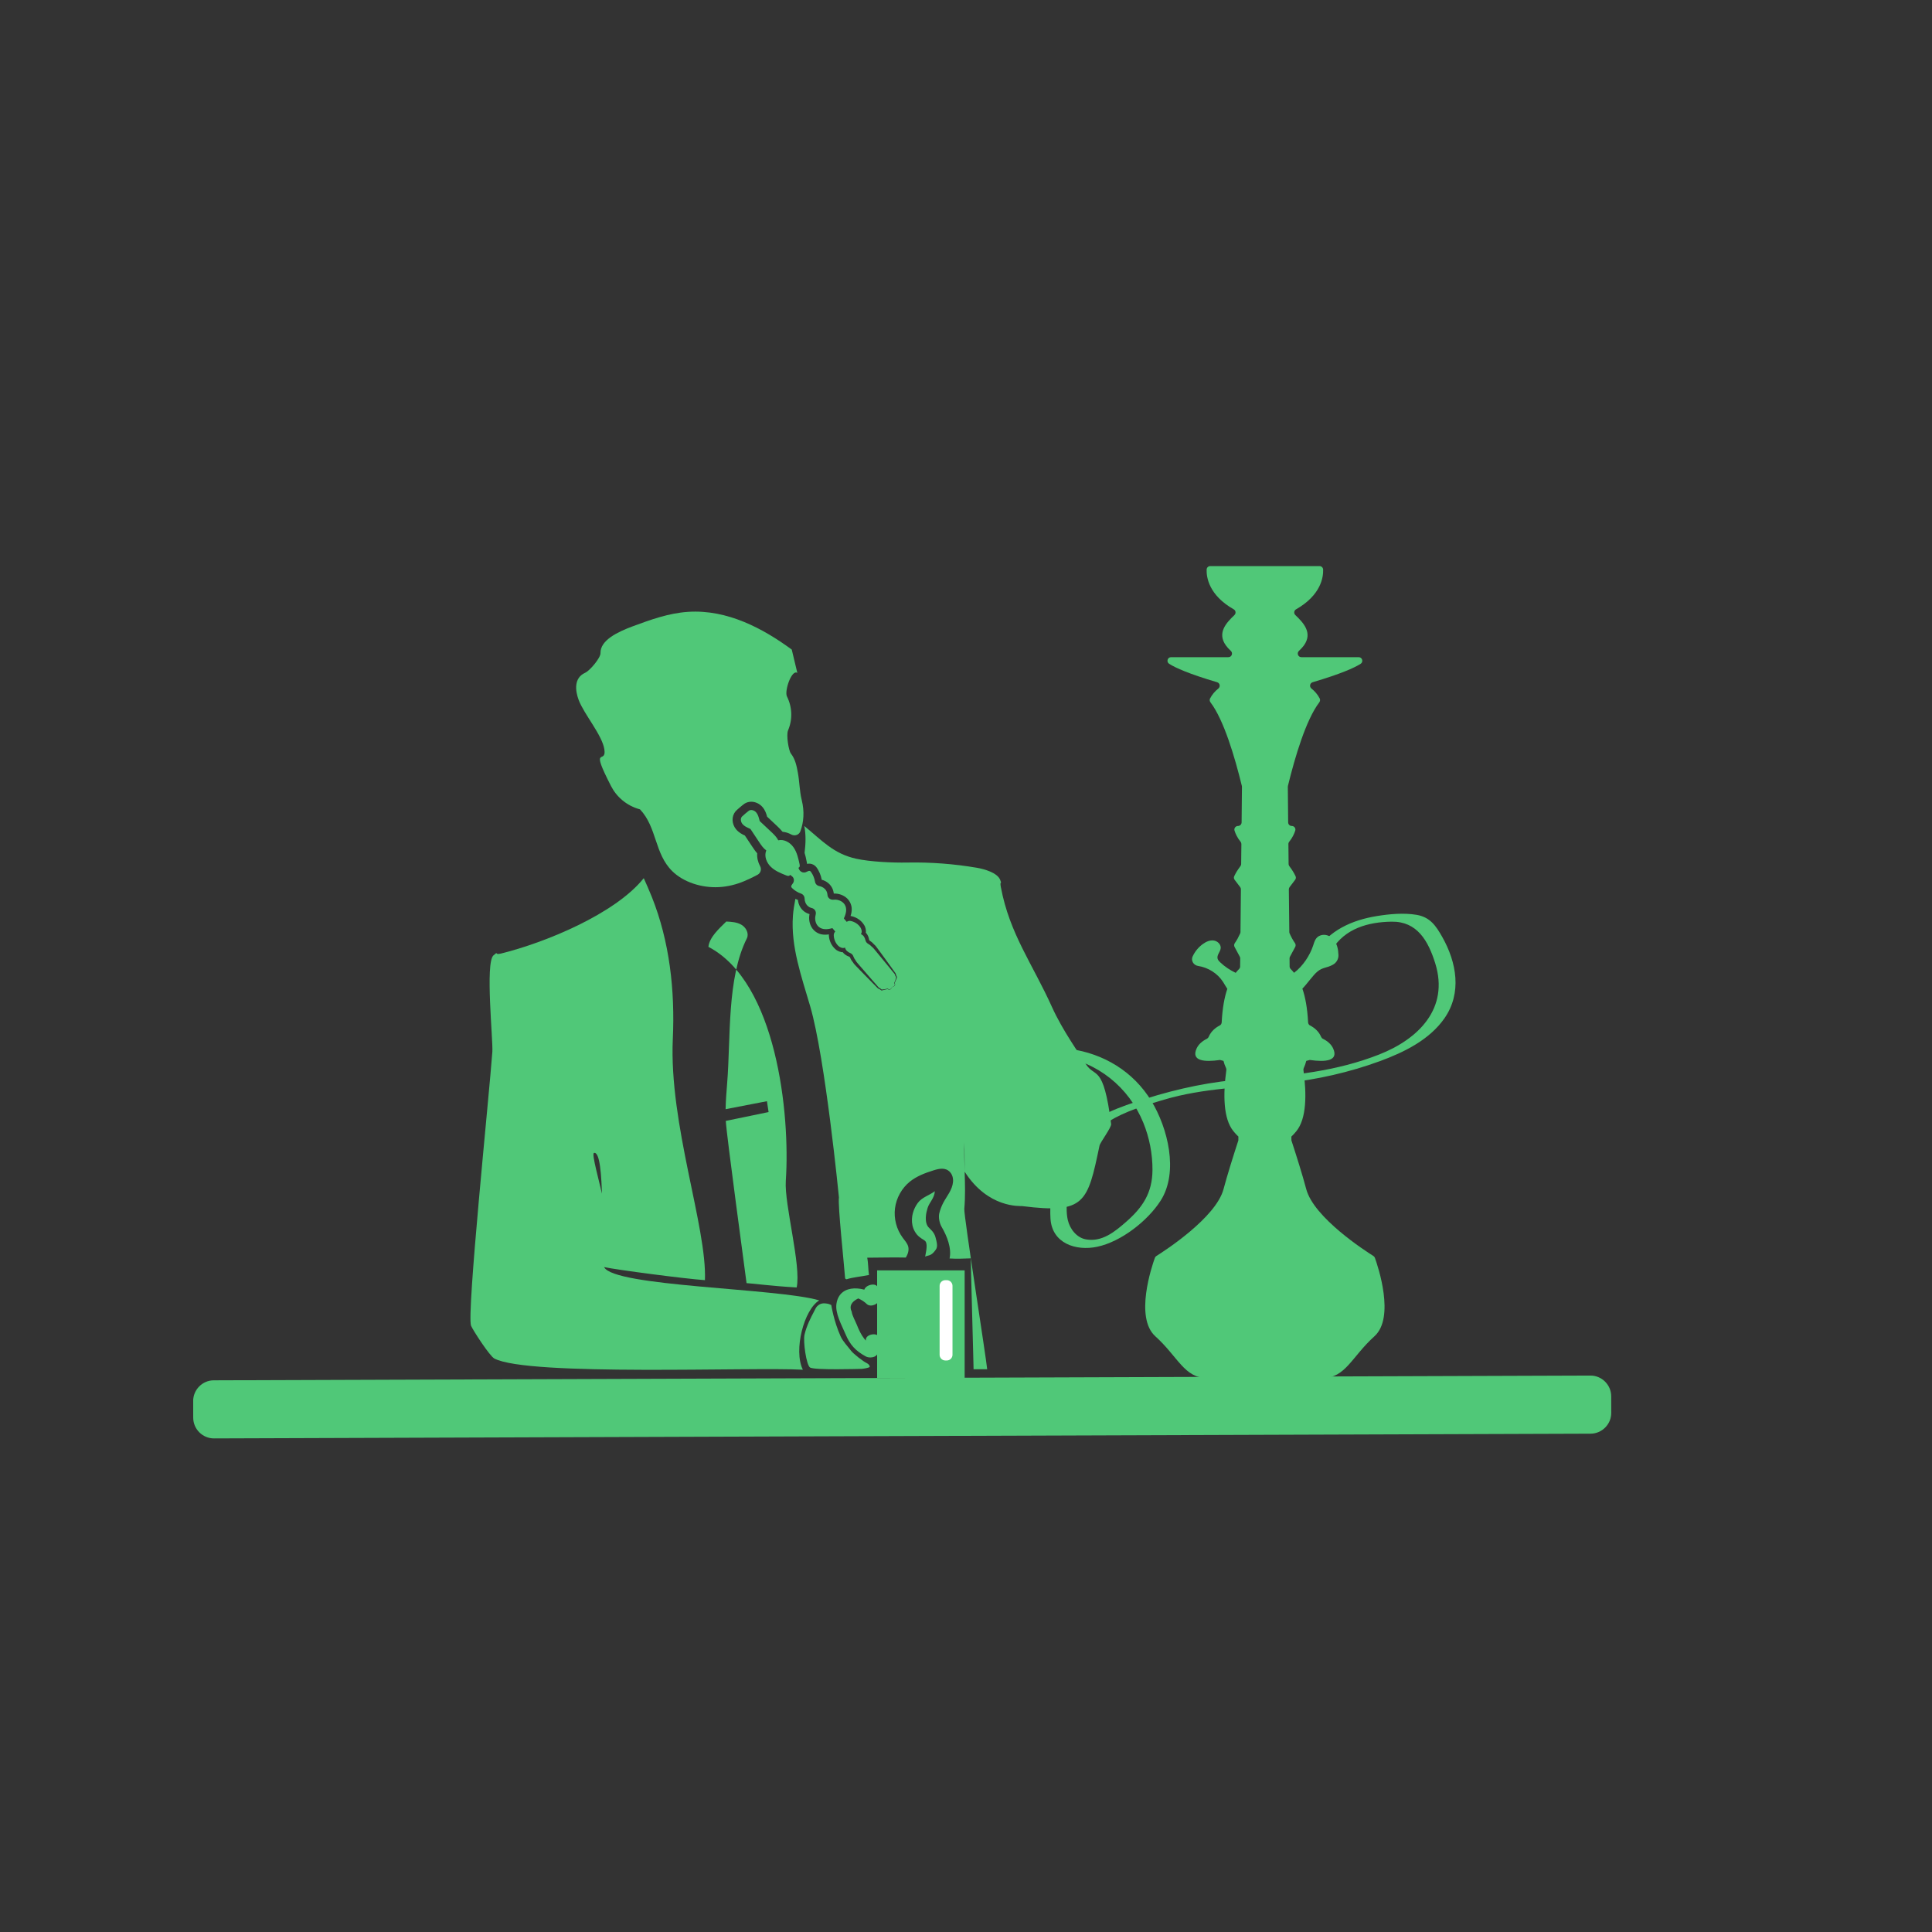 <?xml version="1.0" encoding="UTF-8"?>
<svg xmlns="http://www.w3.org/2000/svg" xmlns:xlink="http://www.w3.org/1999/xlink" width="375pt" height="375pt" viewBox="0 0 375 375" version="1.2">
<rect x="0" y="0" width="375" height="375" fill="#333333" stroke="none"/>
<defs>
<clipPath id="clip1">
  <path d="M 37.5 266 L 312.75 266 L 312.75 279.254 L 37.5 279.254 Z M 37.5 266 "/>
</clipPath>
<clipPath id="clip2">
  <path d="M 222 109.754 L 269 109.754 L 269 268 L 222 268 Z M 222 109.754 "/>
</clipPath>
</defs>
<g id="surface1">
<path style=" stroke:none;fill-rule:nonzero;fill:rgb(31.369%,78.429%,47.06%);fill-opacity:1;" d="M 159.016 252.402 C 150.871 250.012 119.109 249.754 117.25 245.941 C 121.418 244.094 114.188 223.984 115.309 223.777 C 117.547 223.371 116.602 241.09 117.25 245.941 C 119.656 246.469 132.949 248.211 136.828 248.477 C 137.227 238.133 129.832 218.195 130.594 201.633 C 131.027 192.273 129.98 182.727 126.496 174.035 C 126.016 172.824 125.48 171.641 124.953 170.453 C 119.418 177.375 105.82 182.969 97.227 185.086 C 95.777 185.441 96.91 184.469 95.777 185.441 C 94.152 186.844 95.723 202 95.566 204.141 C 94.969 212.469 90.527 255.262 91.438 257.34 C 91.852 258.285 95.043 263.207 95.949 263.688 C 102.57 267.188 146.207 265.301 155.836 265.863 C 153.973 262.098 156.066 254.16 159.016 252.402 "/>
<path style=" stroke:none;fill-rule:nonzero;fill:rgb(31.369%,78.429%,47.06%);fill-opacity:1;" d="M 148.863 213.742 L 149.18 215.852 L 140.875 217.566 C 141.035 220.457 144.543 246.18 144.906 249.055 C 146.516 249.152 149.516 249.598 154.633 249.895 C 155.547 245.648 152.219 233.781 152.523 229.203 C 153.41 216.168 150.699 190.652 137.5 183.781 C 137.711 181.879 139.605 180.223 140.969 178.867 C 141.996 178.918 143.074 178.984 143.953 179.52 C 144.836 180.055 145.422 181.223 144.961 182.145 C 141.055 189.953 141.863 201.355 141.137 210.312 C 141.004 211.969 140.867 213.629 140.84 215.293 L 148.863 213.742 "/>
<g clip-path="url(#clip1)" clip-rule="nonzero">
<path style=" stroke:none;fill-rule:nonzero;fill:rgb(31.369%,78.429%,47.06%);fill-opacity:1;" d="M 308.734 278.277 L 41.543 279.195 C 39.328 279.203 37.512 277.398 37.504 275.18 L 37.492 271.961 C 37.484 269.742 39.289 267.922 41.5 267.918 L 308.695 266.996 C 310.906 266.988 312.723 268.793 312.734 271.008 L 312.742 274.234 C 312.75 276.449 310.945 278.266 308.734 278.277 "/>
</g>
<path style=" stroke:none;fill-rule:nonzero;fill:rgb(31.369%,78.429%,47.06%);fill-opacity:1;" d="M 168.375 264.66 C 167.426 264.207 165.586 262.715 165.164 262.148 C 164.59 261.379 163.629 260.414 163.156 259.371 C 161.824 256.41 161.352 253.309 161.352 253.309 C 160.938 253.121 160.766 253.031 160.094 252.98 C 159.348 252.91 158.637 253.316 158.297 253.988 C 158.199 254.188 158.086 254.402 157.969 254.629 C 157.383 255.742 156.586 257.27 156.16 259.035 C 155.844 260.355 156.52 265.004 157.234 265.438 C 157.672 265.703 160.062 265.77 162.398 265.77 C 164.836 265.77 167.215 265.699 167.262 265.695 C 167.473 265.688 168.766 265.504 168.809 265.293 C 168.855 265.082 168.57 264.754 168.375 264.66 "/>
<path style=" stroke:none;fill-rule:nonzero;fill:rgb(31.369%,78.429%,47.06%);fill-opacity:1;" d="M 187.238 267.473 L 170.25 267.473 L 170.25 246.578 L 187.238 246.578 L 187.238 267.473 "/>
<path style=" stroke:none;fill-rule:nonzero;fill:rgb(31.369%,78.429%,47.06%);fill-opacity:1;" d="M 167.73 250.688 C 167.82 251.375 167.906 252.059 167.992 252.746 C 168.77 252.375 169.547 252.004 170.324 251.629 C 168.074 249.73 163.078 248.961 162.371 252.953 C 162.027 254.887 163.395 257.234 164.109 258.945 C 164.984 261.043 166.062 262.199 168.066 263.293 C 168.707 263.645 170.086 263.547 170.344 262.684 C 170.637 261.691 170.777 260.914 170.734 259.867 C 170.676 258.48 168.012 258.879 168.062 260.062 C 168.164 260.848 168.086 261.621 167.824 262.379 C 168.582 262.172 169.34 261.969 170.098 261.766 C 168.02 260.633 167.164 259.301 166.301 257.121 C 165.992 256.34 165.43 255.414 165.309 254.582 C 164.801 253.547 165.223 252.695 166.582 252.023 C 167.227 252.297 167.797 252.676 168.297 253.16 C 169.062 253.805 170.758 253.078 170.629 252.039 C 170.539 251.355 170.453 250.668 170.367 249.98 C 170.215 248.766 167.57 249.414 167.73 250.688 "/>
<path style=" stroke:none;fill-rule:nonzero;fill:rgb(31.369%,78.429%,47.06%);fill-opacity:1;" d="M 179.574 243.914 C 179.68 243.238 179.836 242.629 179.852 242.062 C 179.883 241.5 179.773 241.051 179.578 240.883 C 179.48 240.777 179.406 240.746 179.23 240.625 C 179.051 240.516 178.793 240.359 178.469 240.102 C 177.762 239.551 177.289 238.668 177.109 237.852 C 176.758 236.191 177.328 234.594 178.141 233.492 C 178.965 232.371 180.379 232.031 181.449 231.211 C 181.375 232.582 180.359 233.406 180.043 234.48 C 179.883 235.031 179.762 235.504 179.727 235.973 C 179.676 236.445 179.695 236.895 179.773 237.27 C 179.863 237.648 179.977 237.922 180.203 238.188 C 180.336 238.352 180.582 238.555 180.855 238.859 C 181.137 239.156 181.445 239.625 181.566 240.102 C 181.836 241.102 182.059 241.945 181.66 242.527 C 180.711 243.914 180.172 243.574 179.574 243.914 "/>
<path style=" stroke:none;fill-rule:nonzero;fill:rgb(100%,100%,100%);fill-opacity:1;" d="M 183.773 264.07 L 183.484 264.07 C 182.875 264.07 182.379 263.57 182.379 262.965 L 182.379 249.582 C 182.379 248.977 182.875 248.477 183.484 248.477 L 183.773 248.477 C 184.383 248.477 184.879 248.977 184.879 249.582 L 184.879 262.965 C 184.879 263.57 184.383 264.07 183.773 264.07 "/>
<g clip-path="url(#clip2)" clip-rule="nonzero">
<path style=" stroke:none;fill-rule:nonzero;fill:rgb(31.369%,78.429%,47.06%);fill-opacity:1;" d="M 266.867 244.148 C 266.812 244 266.715 243.875 266.582 243.789 C 265.039 242.824 255.02 236.367 253.539 230.805 C 252.816 228.09 251.688 224.492 250.664 221.352 L 250.656 220.605 C 250.949 220.336 251.266 220 251.625 219.559 C 253.598 217.137 253.645 212.441 252.996 207.695 C 252.977 207.559 253 207.422 253.062 207.297 C 253.25 206.906 253.414 206.453 253.547 205.922 C 253.777 205.867 254.004 205.805 254.219 205.738 C 257.285 206.18 259.887 205.945 258.754 203.488 C 258.387 202.688 257.68 202.078 256.758 201.617 C 256.605 201.539 256.488 201.406 256.426 201.25 C 255.973 200.176 255.129 199.48 254.266 199.035 C 254.047 198.922 253.914 198.684 253.902 198.438 C 253.754 195.656 253.363 193.539 252.793 191.895 C 253.703 190.977 254.82 189.328 255.68 188.605 C 256.762 187.695 257.535 187.93 258.758 187.223 C 259.418 186.84 259.82 186.133 259.793 185.375 C 259.754 184.254 259.543 183.16 258.785 182.301 C 258.18 181.613 257.219 181.266 256.348 181.547 C 255.34 181.871 255.137 182.754 254.871 183.559 C 254.227 185.477 252.906 187.512 251.176 188.82 C 250.965 188.559 250.75 188.312 250.527 188.09 C 250.395 187.957 250.32 187.785 250.316 187.602 L 250.301 186.023 C 250.301 185.91 250.328 185.797 250.383 185.691 C 250.695 185.09 251.031 184.465 251.395 183.809 C 251.531 183.562 251.504 183.262 251.34 183.035 C 250.973 182.523 250.629 181.887 250.316 181.184 C 250.273 181.094 250.254 180.996 250.254 180.895 L 250.164 172.621 C 250.164 172.461 250.215 172.312 250.312 172.184 C 250.641 171.758 250.996 171.289 251.379 170.777 C 251.531 170.582 251.574 170.312 251.473 170.086 C 251.188 169.457 250.77 168.793 250.258 168.117 C 250.172 168 250.117 167.855 250.117 167.707 L 250.078 163.82 C 250.074 163.656 250.137 163.492 250.242 163.367 C 250.863 162.613 251.211 161.824 251.402 161.238 C 251.555 160.785 251.211 160.32 250.734 160.32 C 250.348 160.32 250.035 160.012 250.031 159.625 L 249.965 152.738 C 249.965 152.676 249.969 152.621 249.98 152.562 C 251.355 146.926 253.488 139.719 256.074 136.324 C 256.234 136.105 256.281 135.82 256.156 135.578 C 255.754 134.797 255.199 134.16 254.555 133.648 C 254.105 133.289 254.238 132.582 254.789 132.418 C 260.219 130.816 262.836 129.641 264.09 128.852 C 264.688 128.473 264.426 127.555 263.715 127.555 L 252.594 127.555 C 251.949 127.555 251.656 126.762 252.133 126.328 C 252.531 125.961 252.844 125.609 253.094 125.27 C 254.852 122.805 252.949 120.844 251.426 119.383 C 251.086 119.059 251.156 118.5 251.562 118.27 C 256.414 115.508 256.871 112.012 256.82 110.559 C 256.809 110.176 256.5 109.875 256.117 109.875 L 234.91 109.875 C 234.527 109.875 234.219 110.176 234.207 110.559 C 234.16 112.012 234.609 115.508 239.465 118.27 C 239.875 118.5 239.941 119.059 239.602 119.383 C 238.078 120.844 236.176 122.805 237.938 125.27 C 238.184 125.609 238.496 125.961 238.895 126.328 C 239.371 126.762 239.078 127.555 238.434 127.555 L 227.312 127.555 C 226.605 127.555 226.34 128.473 226.938 128.852 C 228.191 129.641 230.809 130.816 236.238 132.418 C 236.789 132.582 236.922 133.289 236.477 133.648 C 235.828 134.16 235.273 134.797 234.871 135.578 C 234.746 135.82 234.789 136.105 234.953 136.324 C 237.539 139.719 239.672 146.926 241.047 152.562 C 241.059 152.621 241.062 152.676 241.062 152.738 L 240.996 159.625 C 240.988 160.012 240.676 160.32 240.293 160.32 C 239.816 160.32 239.477 160.785 239.625 161.238 C 239.812 161.824 240.16 162.613 240.785 163.367 C 240.891 163.492 240.953 163.656 240.953 163.82 L 240.91 167.707 C 240.91 167.855 240.855 168 240.766 168.117 C 240.258 168.793 239.836 169.457 239.555 170.086 C 239.453 170.312 239.496 170.582 239.648 170.777 C 240.031 171.289 240.383 171.758 240.715 172.184 C 240.812 172.312 240.863 172.461 240.859 172.621 L 240.777 180.895 C 240.777 180.996 240.754 181.094 240.715 181.184 C 240.398 181.887 240.055 182.523 239.688 183.035 C 239.523 183.262 239.492 183.562 239.633 183.809 C 239.996 184.465 240.332 185.09 240.645 185.691 C 240.699 185.797 240.727 185.91 240.727 186.023 L 240.707 187.602 C 240.707 187.785 240.633 187.957 240.5 188.09 C 240.273 188.316 240.055 188.562 239.848 188.828 C 238.762 188.305 237.742 187.645 236.824 186.773 C 236.617 186.57 236.406 186.352 236.332 186.07 C 236.148 185.375 236.867 184.758 236.938 184.039 C 237.004 183.305 236.316 182.648 235.578 182.551 C 234.844 182.453 234.113 182.777 233.508 183.211 C 232.637 183.824 231.941 184.676 231.492 185.637 C 231.109 186.445 231.664 187.352 232.543 187.488 C 234.492 187.785 236.32 188.922 237.395 190.59 C 237.68 191.031 237.922 191.504 238.223 191.934 C 237.66 193.57 237.273 195.676 237.129 198.438 C 237.113 198.684 236.984 198.922 236.762 199.035 C 235.902 199.48 235.055 200.176 234.605 201.25 C 234.539 201.406 234.418 201.539 234.27 201.617 C 233.348 202.078 232.641 202.688 232.27 203.488 C 231.141 205.945 233.742 206.18 236.809 205.738 C 237.023 205.805 237.25 205.867 237.48 205.922 C 237.613 206.453 237.777 206.906 237.969 207.297 C 238.027 207.422 238.051 207.559 238.031 207.695 C 237.383 212.441 237.43 217.137 239.402 219.559 C 239.762 220 240.078 220.336 240.371 220.605 L 240.363 221.352 C 239.34 224.492 238.211 228.09 237.488 230.805 C 236.008 236.367 225.988 242.824 224.449 243.789 C 224.312 243.875 224.215 244 224.16 244.148 C 223.566 245.793 220.207 255.727 224.246 259.371 C 228.66 263.352 229.863 267.473 234.277 267.473 C 235.609 267.473 237.668 267.473 239.895 267.473 C 245.059 267.473 251.133 267.473 251.133 267.473 C 253.363 267.473 255.418 267.473 256.746 267.473 C 261.16 267.473 262.363 263.352 266.777 259.371 C 270.82 255.727 267.457 245.793 266.867 244.148 "/>
</g>
<path style=" stroke:none;fill-rule:nonzero;fill:rgb(31.369%,78.429%,47.06%);fill-opacity:1;" d="M 258.551 184.305 C 261.051 180.23 265.551 178.957 270.117 178.895 C 275.062 178.824 277.215 182.602 278.582 186.988 C 281.301 195.742 275.34 201.66 267.723 204.668 C 259.438 207.938 250.816 208.805 242.02 209.418 C 235.195 209.895 228.805 211.234 222.281 213.289 C 217.461 214.805 212.273 216.555 208.75 220.375 C 205.102 224.336 203.578 231.238 203.898 236.531 C 204.191 241.328 208.824 242.879 212.98 241.992 C 217.617 241.008 222.805 236.949 225.305 233.004 C 228.816 227.457 226.656 218.902 223.484 213.707 C 220 207.992 214.227 204.496 207.676 203.598 C 206.887 203.484 203.918 204.812 205.598 205.047 C 212.992 206.066 219.109 211.023 221.918 217.922 C 223.098 220.812 223.711 223.969 223.695 227.09 C 223.668 231.59 221.762 234.402 218.457 237.266 C 216.32 239.125 213.863 241.113 210.785 240.562 C 208.949 240.234 207.664 238.516 207.266 236.832 C 206.562 233.859 207.645 229.422 208.445 226.508 C 210.75 218.109 218.375 215.676 225.906 213.453 C 233.641 211.176 241.379 211.074 249.324 210.227 C 255.621 209.562 261.871 208.152 267.824 205.973 C 272.496 204.258 277.449 201.844 280.371 197.645 C 283.789 192.73 282.734 186.812 279.938 181.859 C 278.699 179.664 277.562 178.016 274.965 177.57 C 272.484 177.152 269.695 177.406 267.234 177.809 C 262.438 178.586 257.941 180.574 255.332 184.836 C 255.016 185.344 258.027 185.16 258.551 184.305 "/>
<path style=" stroke:none;fill-rule:nonzero;fill:rgb(31.369%,78.429%,47.06%);fill-opacity:1;" d="M 146.973 165.625 C 146.613 165.227 146.312 164.789 146.031 164.359 L 144.578 162.176 C 144.051 161.934 143.387 161.594 142.871 160.965 C 142.004 159.91 141.965 158.445 142.77 157.477 C 143.012 157.191 144.254 156.141 144.57 155.953 C 144.941 155.734 145.375 155.617 145.82 155.617 C 146.625 155.617 147.434 156 147.984 156.629 C 148.523 157.246 148.746 157.957 148.895 158.516 L 150.809 160.312 C 151.18 160.664 151.559 161.031 151.895 161.449 C 152.477 161.5 153.051 161.684 153.586 161.977 C 154.266 162.344 155.105 162.059 155.363 161.328 C 156 159.562 156.176 157.551 155.613 155.277 C 155.18 153.539 155.191 151.684 154.855 149.926 C 154.621 148.656 154.367 147.355 153.508 146.254 C 153.094 145.727 152.566 142.703 152.965 141.754 C 153.863 139.629 153.785 137.273 152.746 135.184 C 152.223 134.137 153.648 129.883 154.762 130.609 C 154.398 129.102 154.039 127.59 153.68 126.082 C 148.152 122.027 141.203 118.262 133.57 118.758 C 129.785 119.008 126.273 120.289 122.852 121.551 C 119.895 122.645 116.484 124.27 116.555 126.777 C 116.582 127.688 114.492 130.18 113.562 130.594 C 111.387 131.574 111.629 134.016 112.32 135.867 C 113.352 138.621 116.895 142.684 117.309 145.461 C 117.766 148.566 114.355 144.305 118.602 152.578 C 119.672 154.664 121.625 156.398 124.227 157.098 C 127.551 160.621 127.008 165.699 130.512 169.117 C 132.613 171.18 136.098 172.367 139.512 172.191 C 141.242 172.102 142.938 171.68 144.527 171 C 145.016 170.789 145.938 170.387 147.051 169.785 C 147.637 169.465 147.867 168.73 147.543 168.141 C 147.113 167.344 146.906 166.465 146.973 165.625 "/>
<path style=" stroke:none;fill-rule:nonzero;fill:rgb(31.369%,78.429%,47.06%);fill-opacity:1;" d="M 173.262 191.551 C 173.457 191.469 173.668 191.336 173.68 191.125 C 173.688 191.012 173.629 190.91 173.562 190.816 C 173.727 190.457 173.855 190.078 173.949 189.695 C 173.883 189.559 173.805 189.426 173.727 189.293 C 173.727 189.281 173.727 189.266 173.727 189.258 C 173.711 189.121 173.625 189.012 173.535 188.91 C 173.383 188.723 173.227 188.539 173.074 188.352 C 172.918 188.152 172.758 187.953 172.598 187.762 C 171.629 186.582 170.66 185.406 169.691 184.23 C 169.547 184.055 169.398 183.879 169.215 183.758 C 169.016 183.543 168.797 183.352 168.555 183.223 C 168.27 183.066 168.055 182.824 167.984 182.508 C 167.93 182.25 167.836 182.008 167.684 181.785 C 167.543 181.574 167.332 181.414 167.094 181.305 C 167.363 180.988 167.266 180.402 167.016 180.02 C 166.59 179.359 165.875 178.91 165.109 178.758 C 164.824 178.703 164.559 178.781 164.348 178.93 L 163.789 178.27 C 164.207 177.383 164.457 176.422 163.98 175.617 C 163.617 175.004 162.895 174.66 162.188 174.621 C 162.035 174.613 161.887 174.613 161.734 174.629 C 161.152 174.68 160.648 174.27 160.609 173.688 C 160.59 173.398 160.512 173.125 160.363 172.875 C 160.082 172.402 159.586 172.094 159.047 171.992 C 158.609 171.914 158.27 171.59 158.195 171.145 C 158.082 170.477 157.828 169.832 157.438 169.277 C 157.363 169.176 157.285 169.07 157.168 169.039 C 157.078 169.02 156.984 169.039 156.902 169.066 C 156.793 169.102 156.688 169.148 156.594 169.207 C 156.242 169.418 155.836 169.398 155.523 169.207 C 155.461 169.168 155.402 169.129 155.352 169.078 C 155.27 169.004 155.199 168.926 155.145 168.816 C 155.086 168.691 155.027 168.57 154.965 168.445 C 155.055 168.406 155.133 168.352 155.18 168.266 C 155.266 168.102 155.23 167.902 155.191 167.719 C 154.949 166.594 154.691 165.438 154.039 164.488 C 153.387 163.543 152.227 162.852 151.105 163.09 C 151.09 163.094 151.078 163.102 151.062 163.105 C 150.758 162.488 150.223 161.965 149.711 161.484 C 148.961 160.781 148.211 160.074 147.461 159.371 C 147.438 159.285 147.414 159.195 147.391 159.105 C 147.258 158.602 147.113 158.078 146.773 157.688 C 146.43 157.293 145.828 157.082 145.379 157.34 C 145.223 157.438 144.121 158.367 144.004 158.508 C 143.668 158.906 143.781 159.543 144.113 159.945 C 144.441 160.344 144.934 160.57 145.406 160.785 C 145.492 160.824 145.574 160.863 145.66 160.902 C 146.227 161.758 146.797 162.613 147.367 163.473 C 147.754 164.059 148.176 164.672 148.738 165.074 C 148.73 165.09 148.723 165.098 148.715 165.113 C 148.293 166.184 148.785 167.441 149.609 168.242 C 150.434 169.047 151.531 169.488 152.598 169.914 C 152.773 169.98 152.961 170.051 153.141 169.996 C 153.234 169.965 153.301 169.895 153.352 169.812 C 153.461 169.891 153.574 169.973 153.688 170.055 C 154.18 170.402 154.227 171.086 153.832 171.547 C 153.762 171.629 153.695 171.723 153.641 171.828 C 153.602 171.906 153.566 171.992 153.574 172.086 C 153.586 172.203 153.672 172.305 153.762 172.391 C 153.895 172.52 154.035 172.645 154.188 172.758 C 154.191 172.762 154.203 172.766 154.207 172.773 C 154.355 172.879 154.508 172.98 154.668 173.074 C 154.922 173.223 155.195 173.352 155.477 173.445 C 155.902 173.594 156.164 173.984 156.172 174.434 C 156.184 174.98 156.402 175.523 156.824 175.875 C 157.039 176.066 157.301 176.188 157.578 176.254 C 158.148 176.387 158.473 176.953 158.324 177.52 C 158.285 177.664 158.258 177.812 158.238 177.965 C 158.164 178.672 158.379 179.441 158.922 179.902 C 159.637 180.504 160.629 180.418 161.566 180.148 L 162.125 180.812 C 161.941 180.996 161.824 181.246 161.832 181.535 C 161.855 182.316 162.18 183.098 162.758 183.629 C 163.094 183.938 163.652 184.129 164.012 183.918 C 164.078 184.168 164.203 184.406 164.387 184.582 C 164.578 184.766 164.805 184.898 165.047 184.996 C 165.348 185.117 165.555 185.367 165.656 185.676 C 165.746 185.938 165.898 186.184 166.078 186.422 C 166.168 186.621 166.316 186.797 166.465 186.965 C 167.461 188.113 168.457 189.266 169.457 190.418 C 169.621 190.609 169.793 190.797 169.965 190.988 C 170.121 191.168 170.277 191.355 170.438 191.539 C 170.52 191.641 170.617 191.746 170.742 191.785 C 170.758 191.789 170.77 191.785 170.781 191.785 C 170.898 191.887 171.016 191.984 171.141 192.074 C 171.535 192.047 171.93 191.98 172.312 191.879 C 172.395 191.957 172.484 192.035 172.594 192.047 C 172.805 192.07 172.969 191.879 173.086 191.703 C 173.109 191.668 173.125 191.633 173.148 191.598 C 173.188 191.582 173.223 191.57 173.262 191.551 "/>
<path style=" stroke:none;fill-rule:nonzero;fill:rgb(31.369%,78.429%,47.06%);fill-opacity:1;" d="M 187.191 221.707 C 187.191 221.707 187.23 226.855 187.238 227.387 C 187.18 225.508 187.121 223.617 187.191 221.707 Z M 210.727 206.484 C 209.57 204.617 206.273 200.074 204.184 195.453 C 200.398 187.059 195.961 181.242 194.27 172.207 C 194 170.773 194.555 171.848 194.133 170.777 C 193.594 169.406 191.066 168.68 189.617 168.434 C 185.16 167.676 180.629 167.332 176.105 167.418 C 173.266 167.473 168.926 167.285 166.156 166.672 C 161.773 165.699 159.582 163.168 156.109 160.32 C 156.445 161.941 156.398 163.715 156.168 165.547 C 156.242 165.793 156.312 166.035 156.371 166.273 C 156.453 166.625 156.523 166.961 156.586 167.281 C 156.594 167.363 156.633 167.488 156.656 167.684 C 156.859 167.637 157.188 167.586 157.605 167.719 C 158.078 167.879 158.316 168.16 158.445 168.309 C 158.582 168.477 158.609 168.539 158.676 168.637 L 158.844 168.918 C 158.949 169.105 159.047 169.305 159.125 169.5 C 159.293 169.898 159.414 170.312 159.492 170.73 L 159.5 170.762 C 159.715 170.816 159.926 170.891 160.125 170.992 C 160.609 171.234 161.051 171.602 161.367 172.09 C 161.523 172.332 161.648 172.602 161.727 172.871 C 161.766 173.004 161.793 173.145 161.816 173.277 L 161.836 173.438 L 162.172 173.441 C 162.648 173.465 163.121 173.582 163.562 173.793 C 164.004 174.004 164.43 174.32 164.754 174.758 C 165.078 175.199 165.266 175.719 165.312 176.23 C 165.355 176.828 165.246 177.34 165.09 177.793 C 165.188 177.809 165.285 177.824 165.348 177.84 C 165.469 177.871 165.586 177.906 165.699 177.945 C 166.164 178.105 166.598 178.348 166.969 178.664 C 167.156 178.824 167.332 179 167.484 179.199 C 167.562 179.293 167.633 179.395 167.699 179.504 C 167.77 179.605 167.852 179.758 167.902 179.887 C 168.012 180.156 168.074 180.438 168.078 180.754 C 168.078 180.844 168.066 180.941 168.051 181.035 C 168.172 181.16 168.285 181.293 168.363 181.441 C 168.465 181.613 168.539 181.793 168.598 181.973 C 168.625 182.062 168.648 182.152 168.664 182.238 L 168.691 182.359 L 168.691 182.387 C 168.707 182.461 168.742 182.547 168.891 182.641 C 169.219 182.844 169.465 183.086 169.676 183.328 L 169.57 183.238 C 169.938 183.516 170.109 183.809 170.281 184.031 L 170.816 184.754 L 171.875 186.203 L 172.926 187.656 L 173.449 188.387 L 173.711 188.75 C 173.785 188.859 173.918 189.016 173.922 189.238 L 174.098 189.625 L 174.129 189.691 L 174.109 189.738 L 173.652 190.816 C 173.691 190.887 173.727 190.961 173.738 191.055 C 173.75 191.164 173.703 191.27 173.637 191.344 C 173.5 191.484 173.32 191.547 173.148 191.598 C 173.07 191.758 172.98 191.93 172.816 192.043 C 172.734 192.098 172.617 192.125 172.512 192.094 C 172.426 192.074 172.355 192.023 172.293 191.973 L 171.156 192.246 L 171.105 192.258 L 171.043 192.215 L 170.695 191.977 C 170.473 191.934 170.344 191.773 170.246 191.688 L 169.934 191.367 L 169.301 190.73 L 168.043 189.449 L 166.789 188.164 L 166.168 187.52 C 165.977 187.309 165.719 187.094 165.5 186.68 L 165.57 186.801 C 165.371 186.559 165.168 186.277 165.027 185.914 C 164.957 185.75 164.879 185.703 164.809 185.676 L 164.781 185.668 L 164.672 185.629 C 164.586 185.594 164.504 185.559 164.418 185.516 C 164.254 185.43 164.086 185.324 163.934 185.199 C 163.797 185.094 163.688 184.961 163.586 184.824 C 163.488 184.824 163.395 184.812 163.305 184.801 C 162.996 184.742 162.73 184.637 162.48 184.484 C 162.363 184.414 162.223 184.309 162.133 184.219 C 162.039 184.137 161.953 184.051 161.867 183.957 C 161.699 183.773 161.555 183.574 161.426 183.359 C 161.176 182.938 161.008 182.473 160.926 181.988 C 160.906 181.867 160.891 181.742 160.887 181.621 C 160.875 181.555 160.875 181.465 160.883 181.363 C 160.406 181.441 159.887 181.465 159.305 181.324 C 158.809 181.191 158.328 180.922 157.949 180.527 C 157.57 180.133 157.328 179.664 157.191 179.188 C 157.059 178.719 157.016 178.227 157.078 177.754 L 157.129 177.426 L 156.977 177.379 C 156.844 177.34 156.715 177.285 156.59 177.223 C 156.336 177.105 156.094 176.938 155.879 176.742 C 155.449 176.348 155.16 175.848 155.004 175.332 C 154.938 175.117 154.898 174.898 154.875 174.676 L 154.852 174.664 C 154.691 174.605 154.535 174.535 154.383 174.465 C 154.16 175.609 153.98 176.727 153.906 177.785 C 153.477 183.762 155.586 189.586 157.262 195.336 C 160.191 205.383 162.836 232.406 162.836 232.406 C 162.609 234.016 163.809 245.066 164.031 248.047 C 164.047 248.23 164.227 248.352 164.402 248.285 C 165.379 247.953 167.262 247.758 168.664 247.48 C 168.523 246.578 168.535 245.109 168.324 244.117 C 171.184 244.117 172.941 244.027 175.82 244.09 C 176.203 243.473 176.457 242.727 176.297 242.012 C 176.137 241.336 175.633 240.809 175.223 240.25 C 174.016 238.629 173.465 236.535 173.719 234.531 C 173.973 232.523 175.027 230.629 176.598 229.359 C 177.922 228.293 179.551 227.68 181.172 227.172 C 182.25 226.828 183.508 226.539 184.391 227.496 C 184.863 228.004 185.043 228.727 184.98 229.418 C 184.836 230.965 183.809 232.117 183.109 233.418 C 182.758 234.078 182.488 234.785 182.312 235.508 C 182.121 236.285 182.363 237.457 182.773 238.145 C 183.812 239.906 184.742 242.262 184.312 244.27 C 185.531 244.348 187.215 244.309 188.438 244.246 C 188.375 244.004 189.008 266.219 188.965 265.77 L 191.613 265.77 C 191.391 263.398 187.059 235.973 187.172 234.641 C 187.383 232.23 187.312 229.836 187.238 227.426 C 191.816 234.578 198.008 234.055 198.422 234.105 C 210.605 235.633 211.094 233.453 213.414 222.371 C 213.551 221.715 215.758 218.832 215.672 218.168 C 214.152 206.266 212.512 209.375 210.727 206.484 "/>
</g>
</svg>
